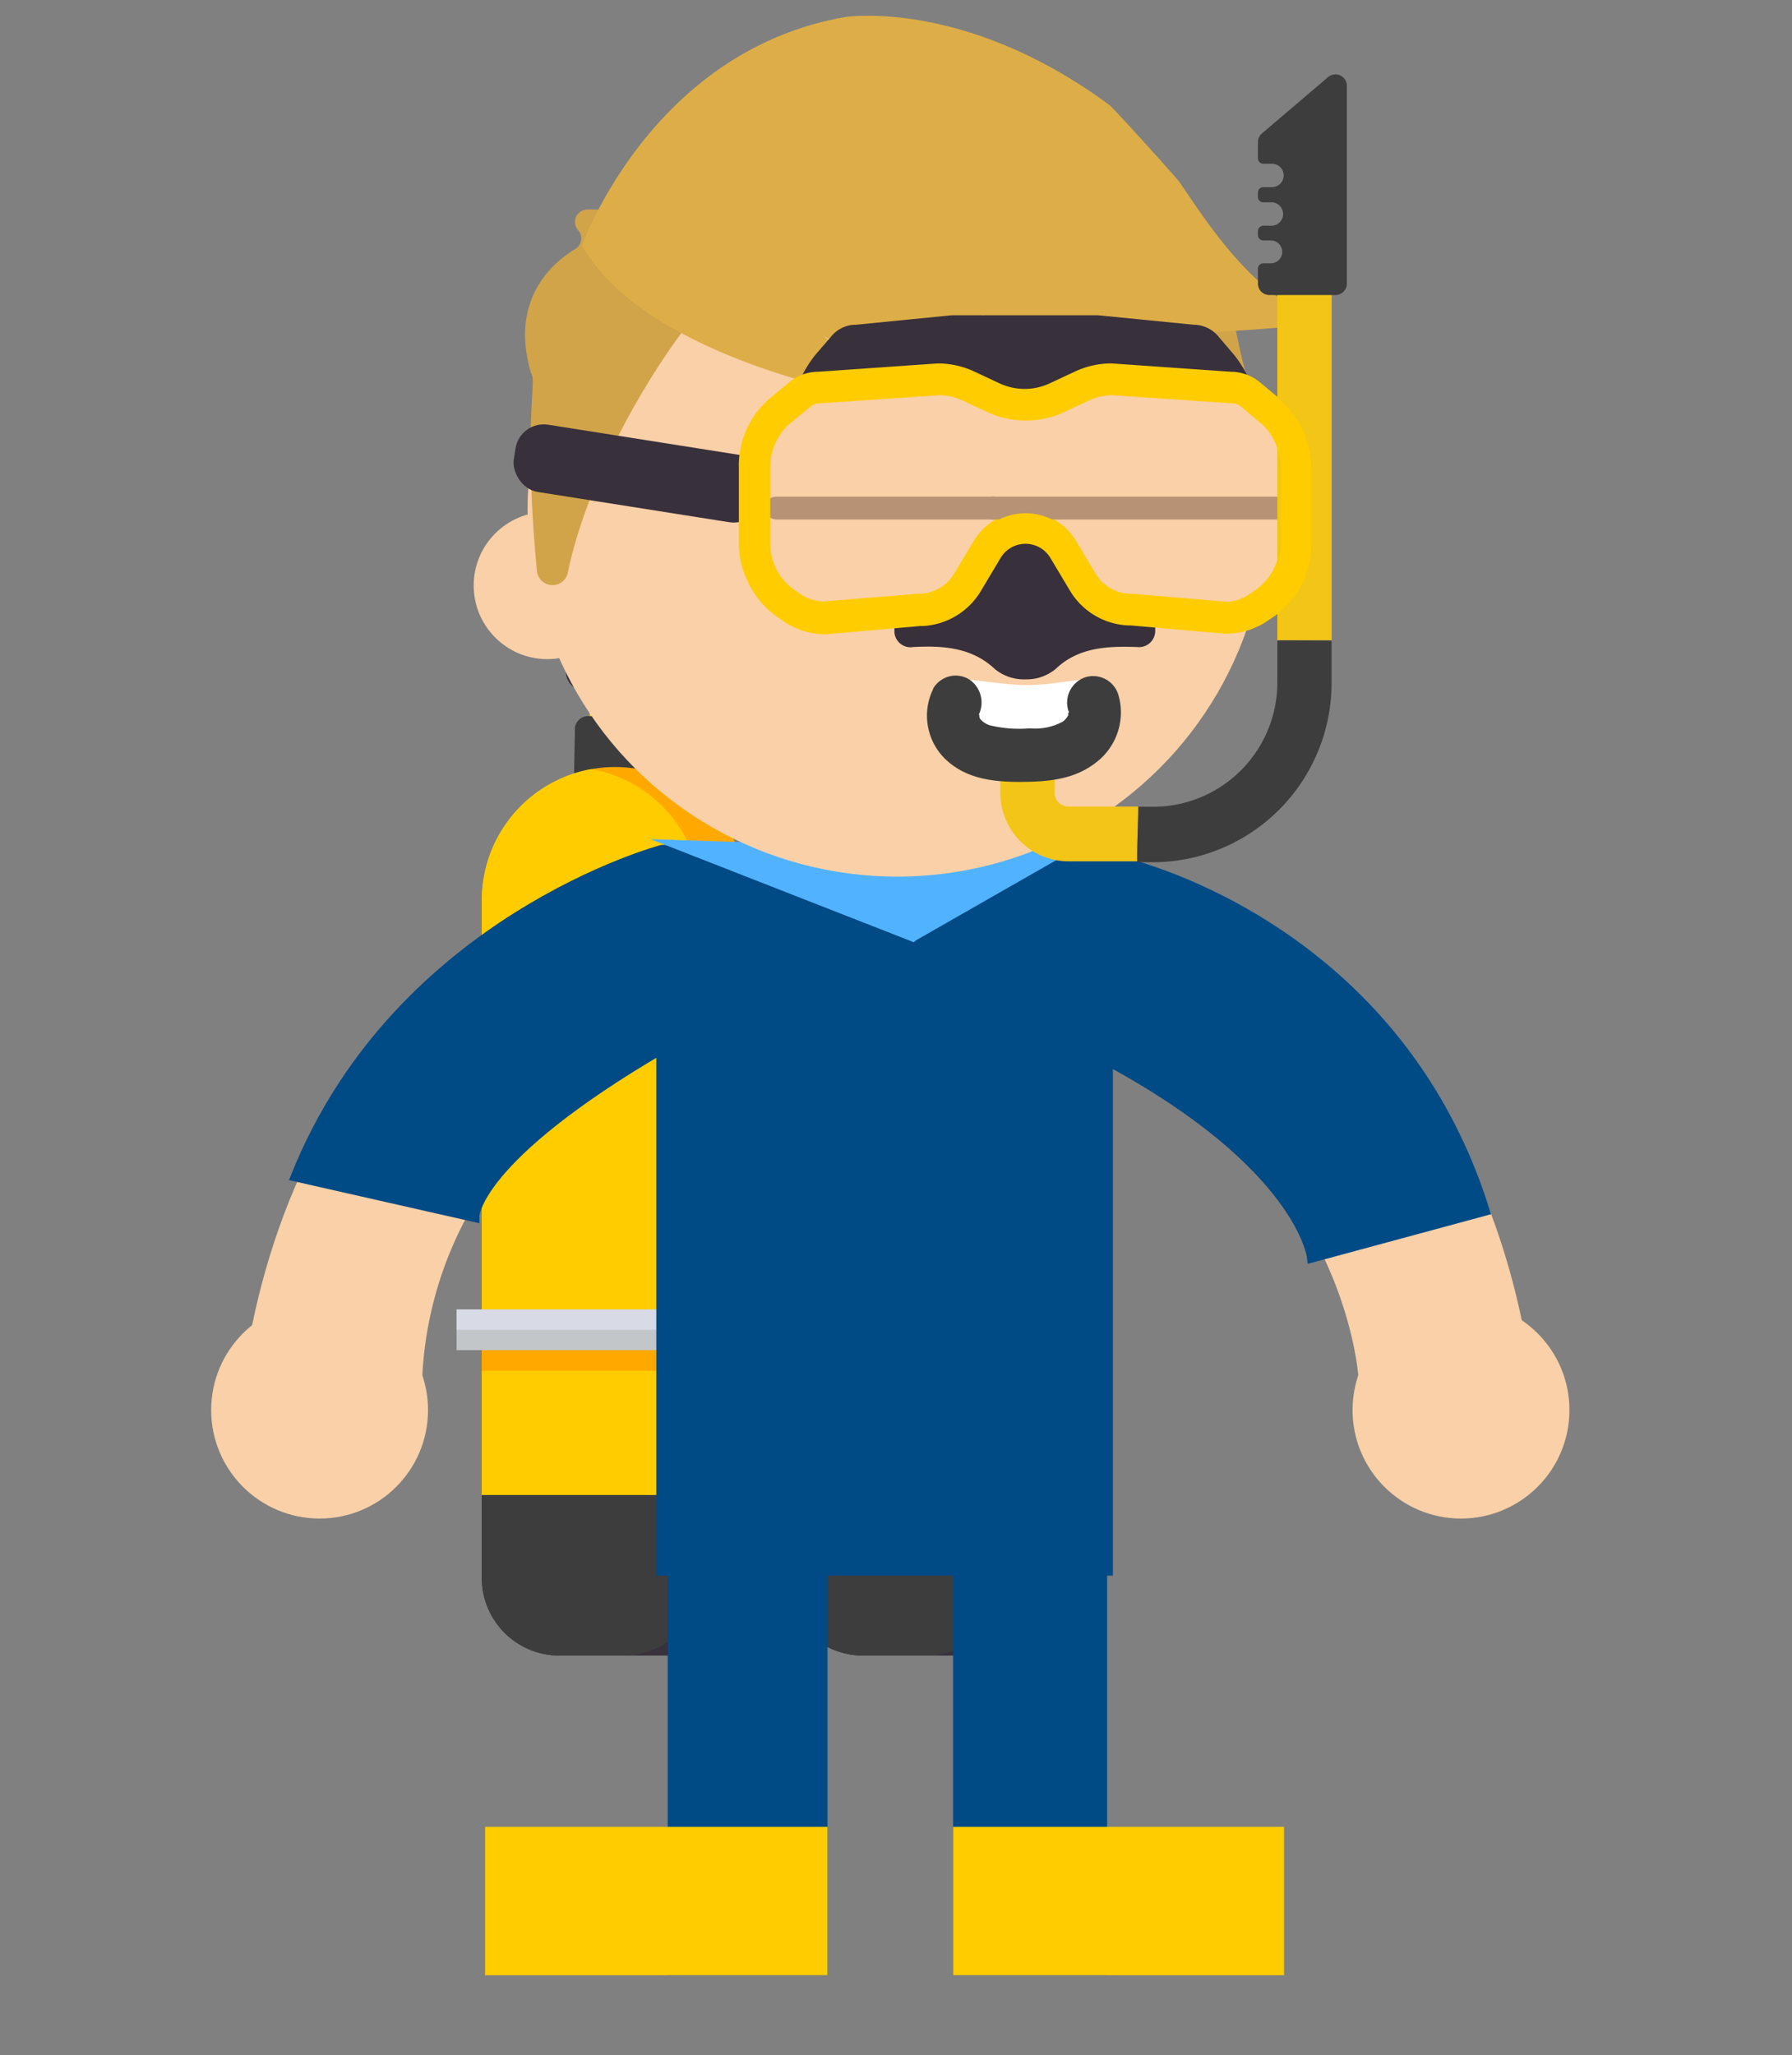 <svg viewBox="0 0 157 180" xmlns="http://www.w3.org/2000/svg"><rect x="0" y="0" width="157" height="180" fill="#808080" stroke="none"/><path d="m51.26 55.09h5.58v1.81h-5.58z" fill="#b4b5b5" transform="matrix(.02 -1 1 .02 -3.05 108.87)"/><path d="m50.82 55.54h5.56v.9h-5.56z" fill="#c8c8c9" transform="matrix(.021 -1 1 .021 -3.5 108.41)"/><path d="m51.57 68.67a2.23 2.23 0 1 0 4.46.07l.14-8.74a2.23 2.23 0 1 0 -4.46-.06z" fill="#ffa900" fill-rule="evenodd"/><path d="m51.57 68.67a2.24 2.24 0 0 0 1.78 2.22 2.24 2.24 0 0 0 1.78-2.15l.13-8.74a2.22 2.22 0 0 0 -1.78-2.21 2.21 2.21 0 0 0 -1.77 2.15z" fill="#f2cf1c" fill-rule="evenodd"/><path d="m50.37 63.9a1.17 1.17 0 0 1 1.18-1.18l4.68.07a1.2 1.2 0 0 1 1.18 1.21l-.06 3.83-7-.11z" fill="#38303b" fill-rule="evenodd"/><path d="m50.37 63.9a1.17 1.17 0 0 1 1-1.16h3.57a1.19 1.19 0 0 1 1.13 1.26l-.07 3.81-5.7-.09z" fill="#3d3d3d" fill-rule="evenodd"/><path d="m56.37 60.56-5-.07a1.66 1.66 0 1 1 0-3.31l5 .07a1.66 1.66 0 1 1 -.05 3.31" fill="#38303b" fill-rule="evenodd"/><path d="m51.11 57.2h3.62a1.66 1.66 0 0 1 .27 3.34h-3.62a1.66 1.66 0 0 1 -.24-3.29" fill="#444243" fill-rule="evenodd"/><path d="m77.86 55.09h5.58v1.81h-5.58z" fill="#b4b5b5" transform="matrix(.021 -1 1 .021 22.99 135.46)"/><path d="m77.42 55.54h5.56v.9h-5.56z" fill="#c8c8c9" transform="matrix(.021 -1 1 .021 22.54 135)"/><g fill-rule="evenodd"><path d="m78.17 68.67a2.23 2.23 0 1 0 4.46.07l.13-8.74a2.23 2.23 0 1 0 -4.46-.06z" fill="#ffa900"/><path d="m78.17 68.67a2.23 2.23 0 0 0 1.83 2.22 2.22 2.22 0 0 0 1.77-2.15l.09-8.74a2.23 2.23 0 0 0 -1.78-2.21 2.23 2.23 0 0 0 -1.78 2.15z" fill="#f2cf1c"/><path d="m77 63.9a1.17 1.17 0 0 1 1.18-1.18l4.67.07a1.2 1.2 0 0 1 1.15 1.21l-.06 3.83-7-.11z" fill="#38303b"/><path d="m77 63.9a1.17 1.17 0 0 1 1-1.16h3.56a1.2 1.2 0 0 1 1.11 1.26l-.06 3.81-5.7-.09z" fill="#3d3d3d"/><path d="m83 60.56-5-.07a1.66 1.66 0 0 1 0-3.31l5 .07a1.66 1.66 0 0 1 0 3.31" fill="#38303b"/><path d="m77.71 57.2h3.62a1.66 1.66 0 0 1 .24 3.29h-3.62a1.66 1.66 0 0 1 -.24-3.29" fill="#444243"/><path d="m65.56 130.94v-52.09a11.67 11.67 0 0 0 -11.56-11.67h-.15a11.68 11.68 0 0 0 -11.64 11.67v52.09z" fill="#ffa900"/><path d="m51.8 67.36a11.68 11.68 0 0 0 -9.59 11.49v52.09h19.23v-52.09a11.67 11.67 0 0 0 -9.64-11.49" fill="#fc0"/><path d="m65.56 138.22v-7.28h-23.35v7.28a6.8 6.8 0 0 0 6.79 6.78h9.74a6.81 6.81 0 0 0 6.81-6.81" fill="#38303b"/><path d="m61.44 130.94h-19.23v7.28a6.8 6.8 0 0 0 6.79 6.78h5.63a6.8 6.8 0 0 0 6.8-6.81z" fill="#3d3d3d"/><path d="m92.16 130.94v-52.09a11.67 11.67 0 0 0 -11.53-11.67h-.15a11.68 11.68 0 0 0 -11.68 11.67v52.09z" fill="#ffa900"/><path d="m78.4 67.36a11.68 11.68 0 0 0 -9.6 11.49v52.09h19.2v-52.09a11.67 11.67 0 0 0 -9.6-11.49" fill="#fc0"/><path d="m92.16 138.22v-7.28h-23.36v7.28a6.81 6.81 0 0 0 6.81 6.78h9.74a6.81 6.81 0 0 0 6.81-6.81" fill="#38303b"/><path d="m88 130.94h-19.2v7.28a6.81 6.81 0 0 0 6.81 6.78h5.62a6.81 6.81 0 0 0 6.77-6.78z" fill="#3d3d3d"/></g><g fill="#ffa900"><path d="m68.8 88.32h23.35v3.56h-23.35z"/><path d="m68.8 88.32h23.35v1.78h-23.35z"/><path d="m68.8 88.32h19.24v3.56h-19.24z"/><path d="m68.8 88.32h19.24v1.78h-19.24z"/><path d="m42.21 88.32h23.35v3.56h-23.35z"/><path d="m42.21 88.32h23.35v1.78h-23.35z"/><path d="m42.21 88.32h19.24v3.56h-19.24z"/><path d="m42.21 88.32h19.24v1.78h-19.24z"/></g><path d="m40 86.54h54.46v3.56h-54.46z" fill="#c2c6c9"/><path d="m40 86.54h54.46v1.78h-54.46z" fill="#d8dae6"/><path d="m68.8 116.48h23.35v3.56h-23.35z" fill="#ffa900"/><path d="m68.8 116.48h23.35v1.78h-23.35z" fill="#ffa900"/><path d="m68.8 116.48h19.24v3.56h-19.24z" fill="#ffa900"/><path d="m68.8 116.48h19.24v1.78h-19.24z" fill="#ffa900"/><path d="m42.21 116.48h23.35v3.56h-23.35z" fill="#ffa900"/><path d="m42.21 116.48h23.35v1.78h-23.35z" fill="#ffa900"/><path d="m42.21 116.48h19.24v3.56h-19.24z" fill="#ffa900"/><path d="m42.21 116.48h19.24v1.78h-19.24z" fill="#ffa900"/><path d="m40 114.69h54.46v3.56h-54.46z" fill="#c2c6c9"/><path d="m40 114.69h54.46v1.78h-54.46z" fill="#d8dae6"/><path d="m58.5 133h14v40h-14z" fill="#004a86"/><path d="m42.5 160h30v13h-30z" fill="#fc0"/><path d="m83.5 134h13.5v39h-13.5z" fill="#004a86"/><path d="m83.5 160h29v13h-29z" fill="#fc0"/><path d="m97 92.5v44h-39v-45a32.87 32.87 0 0 0 -21 29l-15-4c7-35 36-42 36-42h35l5 1s28.6 6 35.5 41l-14.5 4s-1.29-19.47-22-28" fill="#f9d0a7"/><path d="m97 92.79v44.71h-39v-45.73c-16.5 9.66-16.5 14.74-16.5 14.74l-15.5-3.51c9-22.4 32-28.5 32-28.5h35l5 1s24 5.1 32 30.5l-15 4.06s-1-8.12-18-17.27" fill="#004a86" stroke="#004a86" stroke-miterlimit="10"/><circle cx="28" cy="123.5" fill="#f9d0a7" r="9.5"/><circle cx="128" cy="123.5" fill="#f9d0a7" r="9.5"/><path d="m72.5 74 7.5 2.5c.21.69.62 6.36 0 6l-23-9z" fill="#51b3ff"/><path d="m80 75.5 8-1.5 6 .5-14 8c-.28.16-.16-6.71 0-7z" fill="#51b3ff"/><ellipse cx="78.61" cy="44.64" fill="#f9d0a7" rx="32.39" ry="32.14"/><circle cx="47.95" cy="51.28" fill="#f9d0a7" r="6.45"/><path d="m110.36 39.81c-.5-5.47-1.36-6.81-2.26-11.81a1.09 1.09 0 0 0 -.58-.78l-22.76-11.57a1 1 0 0 0 -.63-.11l-22.37 2.81h-10.3a1.09 1.09 0 0 0 -.81 1.81 1.08 1.08 0 0 1 -.24 1.64c-2 1.21-5.73 4.39-3.93 10.72a1.17 1.17 0 0 0 .09.24c.44.8-.73 4.45.47 17.23a1.37 1.37 0 0 0 2.71.15c2.11-10.14 9.64-21.74 14.07-25.72a1.06 1.06 0 0 1 .92-.23l39.75 5.43a1.08 1.08 0 0 1 .51.26c.54.51 1.72 5.17 2.76 10.3a1.31 1.31 0 0 0 2.6-.37z" fill="#d1a44a"/><path d="m79.59 35.32c-2.59-.17-22.91-3.74-28.59-13.82 0 0 6-17 23-20 0 0 10.46-1.7 23.2 7.7.37.28 5.86 6.35 6.12 6.73 1.92 2.73 6.2 9.82 11.94 11.87a.3.3 0 0 1 -.06.58c-5 .54-21 2-29.24-.84l9.36 5.22a.2.2 0 0 1 -.1.38c-4.14-.39-20.88-2-23.17-3.79l7.6 5.79a.1.1 0 0 1 -.06.18z" fill="#ddae47"/><rect fill="#38303b" height="5.96" rx="2.5" transform="matrix(.988 .156 -.156 .988 7.17 -8.23)" width="22" x="44.93" y="38.49"/><path d="m89.79 46.32h-11.43v8.94a1.41 1.41 0 0 0 1.64 1.41c2.55-.13 5.1 0 7.14 1.91a4 4 0 0 0 2.68.92 4 4 0 0 0 2.68-.92c2-1.91 4.58-2 7.13-1.91a1.42 1.42 0 0 0 1.58-1.41v-8.94z" fill="#38303b"/><path d="m108.56 40.44a1.91 1.91 0 0 0 1.91-1.9v-.41a10.94 10.94 0 0 0 -2.31-7l-1.37-1.61a2.85 2.85 0 0 0 -2-1.07h-.13l-8.49-.84h-12.77l-8.49.84h-.13a2.78 2.78 0 0 0 -2 1.07l-1.38 1.6a11 11 0 0 0 -2.32 7v.38a1.91 1.91 0 0 0 1.92 1.92h37.57z" fill="#38303b"/><path d="m112 34.83-1.65-1.37a4 4 0 0 0 -2.51-.9l-10.46-.73a7.56 7.56 0 0 0 -3.24.73l-2.14 1a5.2 5.2 0 0 1 -4.46 0l-2.14-1a7.59 7.59 0 0 0 -3.24-.73l-10.48.73a4 4 0 0 0 -2.51.9l-1.65 1.37a7.73 7.73 0 0 0 -2.79 5.94v6.79a7.73 7.73 0 0 0 3.47 6.44l.47.32a6.51 6.51 0 0 0 3.6 1.09l8.3-.72h.26a6.33 6.33 0 0 0 5.17-3.16l1.65-2.77a2.56 2.56 0 0 1 4.4 0l1.65 2.77a6.33 6.33 0 0 0 5.14 3.13h.26l8.29.72a6.48 6.48 0 0 0 3.6-1.09l.48-.32a7.73 7.73 0 0 0 3.43-6.41v-6.79a8 8 0 0 0 -2.9-5.94z" fill="#fc0"/><path d="m72.15 52.68a3.72 3.72 0 0 1 -2-.64l-.47-.32a5.06 5.06 0 0 1 -2.23-4.18v-6.8a5 5 0 0 1 1.82-3.88l1.65-1.37a1.31 1.31 0 0 1 .82-.3h.08l10.44-.71a5.33 5.33 0 0 1 2 .48l2.14 1a8 8 0 0 0 6.77 0l2.15-1a5.07 5.07 0 0 1 2-.48l10.44.71h.09a1.27 1.27 0 0 1 .81.3l1.65 1.37a5 5 0 0 1 1.82 3.88v6.82a5 5 0 0 1 -2.23 4.18l-.47.32a3.69 3.69 0 0 1 -2 .64l-8.28-.7h-.27a3.68 3.68 0 0 1 -2.94-1.82l-1.65-2.77a5.22 5.22 0 0 0 -9 0l-1.66 2.77a3.66 3.66 0 0 1 -2.93 1.82h-.26z" fill="#f9d0a7"/><rect fill="#b79274" height="2" rx="1" width="21" x="67" y="43.5"/><rect fill="#b79274" height="2" rx="1" width="27" x="86" y="43.5"/><path d="m97 61.45c0 3.21-3.36 5.82-7.5 5.82s-7.5-2.61-7.5-5.82 3.87-1.45 8-1.45 7-1.76 7 1.45z" fill="#fff"/><path d="m116.67 23.07h-4.76v33h4.76z" fill="#f2c516"/><path d="m99.74 70.64h-6.16a1.19 1.19 0 0 1 -1.18-1.2v-3.65h-4.76v3.65a6 6 0 0 0 5.92 6h6.06c0-1.56.09-3.19.12-4.8z" fill="#f2c516"/><path d="m111.91 56.09v3.57a10.89 10.89 0 0 1 -10.78 11h-1.41c0 1.61-.11 3.24-.08 4.86h1.49a15.7 15.7 0 0 0 15.53-15.82v-3.59c-1.58-.02-3.16-.02-4.75-.02z" fill="#3d3d3d"/><path d="m81.76 60.34a5.3 5.3 0 0 0 1.24 6.31c1.84 1.64 4.26 1.85 6.61 1.83s4.59-.24 6.47-1.74a5.5 5.5 0 0 0 1.92-5.82 2.31 2.31 0 0 0 -2.82-1.63 2.34 2.34 0 0 0 -1.6 2.88c.2.62.07-.27.07.35 0-.4-.15.32 0 0a1.66 1.66 0 0 1 -.55.69 5.06 5.06 0 0 1 -2.87.58 11 11 0 0 1 -3.53-.27 1.83 1.83 0 0 1 -.83-.56c-.12-.12 0-.57-.17-.27a2.43 2.43 0 0 0 -.81-3.2 2.28 2.28 0 0 0 -3.14.83z" fill="#3d3d3d"/><path d="m116.37 6.74-5.79 4.93a1 1 0 0 0 -.37.77v1.43a.47.47 0 0 0 .47.47h.76a1 1 0 0 1 0 2.05h-.76a.47.47 0 0 0 -.47.47v.39a.47.47 0 0 0 .47.47h.71a1 1 0 0 1 0 2.05h-.71a.47.47 0 0 0 -.47.47v.34a.48.48 0 0 0 .47.48h.66a1 1 0 0 1 0 2h-.66a.47.47 0 0 0 -.47.48v1.3a1 1 0 0 0 1 1h5.79a1 1 0 0 0 1-1v-17.39a1 1 0 0 0 -1.63-.71z" fill="#3d3d3d"/><path d="m112.09 35-1.65-1.37a4 4 0 0 0 -2.51-.9l-10.46-.73a7.66 7.66 0 0 0 -3.23.73l-2.15 1a5.2 5.2 0 0 1 -4.46 0l-2.14-1a7.71 7.71 0 0 0 -3.24-.73l-10.48.73a4 4 0 0 0 -2.51.9l-1.65 1.37a7.77 7.77 0 0 0 -2.78 5.94v6.8a7.71 7.71 0 0 0 3.43 6.41l.47.32a6.57 6.57 0 0 0 3.6 1.09l8.29-.73h.26a6.31 6.31 0 0 0 5.12-3.18l1.65-2.76a2.54 2.54 0 0 1 4.39 0l1.65 2.76a6.28 6.28 0 0 0 5.15 3.13h.25l8.3.73a6.59 6.59 0 0 0 3.6-1.09l.47-.32a7.73 7.73 0 0 0 3.43-6.41v-6.8a7.91 7.91 0 0 0 -2.8-5.89zm-39.89 17.81a3.77 3.77 0 0 1 -2-.64l-.48-.33a5 5 0 0 1 -2.23-4.18v-6.79a5 5 0 0 1 1.82-3.87l1.69-1.38a1.27 1.27 0 0 1 .81-.3h.09l10.44-.71a5.09 5.09 0 0 1 2 .47l2.14 1a8 8 0 0 0 6.78 0l2.14-1a5 5 0 0 1 2-.47l10.44.71h.08a1.31 1.31 0 0 1 .82.3l1.64 1.38a5.06 5.06 0 0 1 1.82 3.88v6.82a5 5 0 0 1 -2.2 4.17l-.47.32a3.72 3.72 0 0 1 -2 .64l-8.27-.71h-.28a3.67 3.67 0 0 1 -2.98-1.82l-1.65-2.76a5.21 5.21 0 0 0 -9 0l-1.66 2.76a3.65 3.65 0 0 1 -2.94 1.82h-.25z" fill="#fc0"/></svg>
